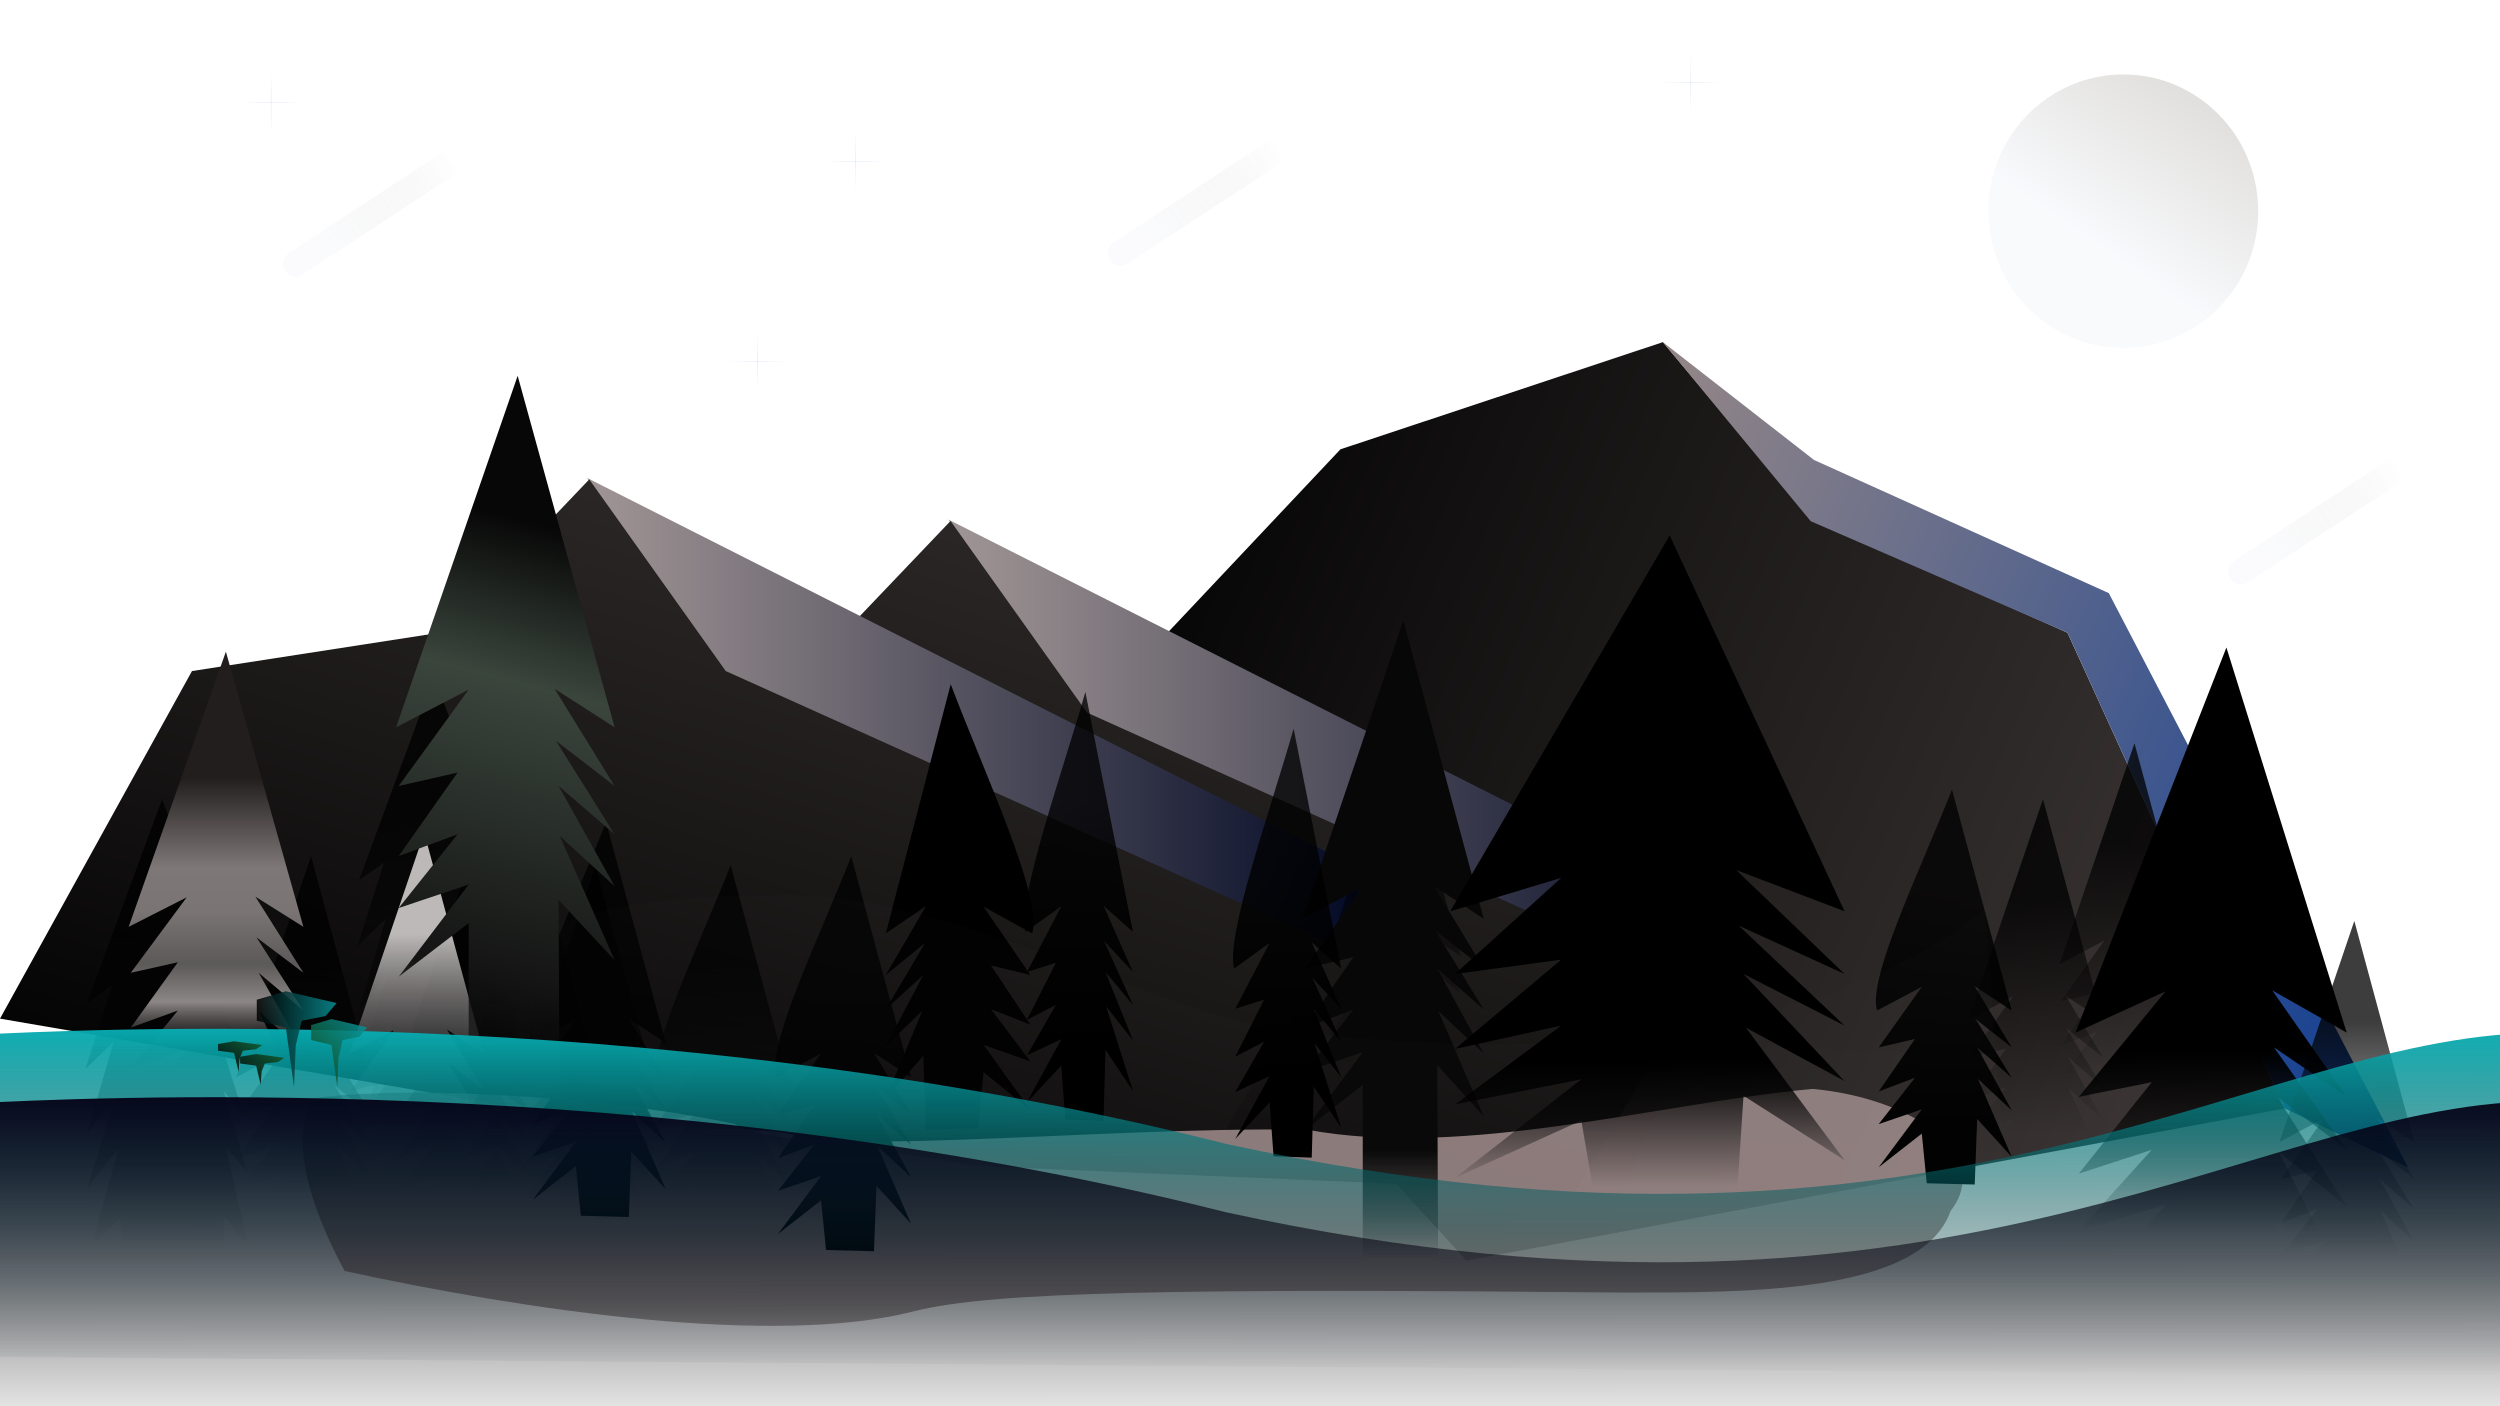 <svg id="eHJpxN4v8Z11" xmlns="http://www.w3.org/2000/svg" xmlns:xlink="http://www.w3.org/1999/xlink" viewBox="0 0 1920 1080" shape-rendering="geometricPrecision" text-rendering="geometricPrecision"><defs><linearGradient id="eHJpxN4v8Z13-fill" x1="0" y1="0.5" x2="1" y2="0.5" spreadMethod="pad" gradientUnits="objectBoundingBox" gradientTransform="translate(0 0)"><stop id="eHJpxN4v8Z13-fill-0" offset="0%" stop-color="#000"/><stop id="eHJpxN4v8Z13-fill-1" offset="100%" stop-color="#403939"/></linearGradient><linearGradient id="eHJpxN4v8Z14-fill" x1="0" y1="0.5" x2="1" y2="0.5" spreadMethod="pad" gradientUnits="objectBoundingBox" gradientTransform="translate(0 0)"><stop id="eHJpxN4v8Z14-fill-0" offset="0%" stop-color="#958787"/><stop id="eHJpxN4v8Z14-fill-1" offset="100%" stop-color="#0a3a93"/></linearGradient><linearGradient id="eHJpxN4v8Z16-fill" x1="0" y1="0.5" x2="1" y2="0.5" spreadMethod="pad" gradientUnits="objectBoundingBox" gradientTransform="translate(0 0)"><stop id="eHJpxN4v8Z16-fill-0" offset="0%" stop-color="#a19696"/><stop id="eHJpxN4v8Z16-fill-1" offset="100%" stop-color="#020925"/></linearGradient><linearGradient id="eHJpxN4v8Z17-fill" x1="0.362" y1="1.187" x2="0.962" y2="0.25" spreadMethod="pad" gradientUnits="objectBoundingBox" gradientTransform="translate(0 0)"><stop id="eHJpxN4v8Z17-fill-0" offset="0%" stop-color="#000"/><stop id="eHJpxN4v8Z17-fill-1" offset="100%" stop-color="#2e2929"/></linearGradient><linearGradient id="eHJpxN4v8Z19-fill" x1="0" y1="0.5" x2="1" y2="0.5" spreadMethod="pad" gradientUnits="objectBoundingBox" gradientTransform="translate(0 0)"><stop id="eHJpxN4v8Z19-fill-0" offset="0%" stop-color="#a19696"/><stop id="eHJpxN4v8Z19-fill-1" offset="100%" stop-color="#020925"/></linearGradient><linearGradient id="eHJpxN4v8Z110-fill" x1="0.362" y1="1.187" x2="0.962" y2="0.25" spreadMethod="pad" gradientUnits="objectBoundingBox" gradientTransform="translate(0 0)"><stop id="eHJpxN4v8Z110-fill-0" offset="0%" stop-color="#000"/><stop id="eHJpxN4v8Z110-fill-1" offset="100%" stop-color="#2e2929"/></linearGradient><linearGradient id="eHJpxN4v8Z111-fill" x1="0.5" y1="0.68" x2="0.851" y2="0.16" spreadMethod="pad" gradientUnits="objectBoundingBox" gradientTransform="translate(0 0)"><stop id="eHJpxN4v8Z111-fill-0" offset="0%" stop-color="#d2dbed"/><stop id="eHJpxN4v8Z111-fill-1" offset="100%" stop-color="#2d2412"/></linearGradient><filter id="eHJpxN4v8Z112-filter" x="-150%" width="400%" y="-150%" height="400%"><feGaussianBlur id="eHJpxN4v8Z112-filter-blur-0" stdDeviation="90,90" result="result"/><feComponentTransfer id="eHJpxN4v8Z112-filter-invert-0" result="result"><feFuncR id="eHJpxN4v8Z112-filter-invert-0-R" type="table" tableValues="1 0"/><feFuncG id="eHJpxN4v8Z112-filter-invert-0-G" type="table" tableValues="1 0"/><feFuncB id="eHJpxN4v8Z112-filter-invert-0-B" type="table" tableValues="1 0"/></feComponentTransfer><feComponentTransfer id="eHJpxN4v8Z112-filter-brightness-0" result="result"><feFuncR id="eHJpxN4v8Z112-filter-brightness-0-R" type="linear" slope="0"/><feFuncG id="eHJpxN4v8Z112-filter-brightness-0-G" type="linear" slope="0"/><feFuncB id="eHJpxN4v8Z112-filter-brightness-0-B" type="linear" slope="0"/></feComponentTransfer></filter><linearGradient id="eHJpxN4v8Z112-fill" x1="0.434" y1="1.511" x2="0.435" y2="0.78" spreadMethod="pad" gradientUnits="objectBoundingBox" gradientTransform="translate(0 0)"><stop id="eHJpxN4v8Z112-fill-0" offset="58.827%" stop-color="rgba(0,0,0,0)"/><stop id="eHJpxN4v8Z112-fill-1" offset="100%" stop-color="rgba(158,138,138,0.94)"/></linearGradient><linearGradient id="eHJpxN4v8Z113-fill" x1="0.5" y1="0.848" x2="0.5" y2="0.256" spreadMethod="pad" gradientUnits="objectBoundingBox" gradientTransform="translate(0 0)"><stop id="eHJpxN4v8Z113-fill-0" offset="0%" stop-color="#000"/><stop id="eHJpxN4v8Z113-fill-1" offset="28%" stop-color="#000"/><stop id="eHJpxN4v8Z113-fill-2" offset="69%" stop-color="#000"/><stop id="eHJpxN4v8Z113-fill-3" offset="100%" stop-color="#000"/></linearGradient><linearGradient id="eHJpxN4v8Z115-fill" x1="0.5" y1="0.848" x2="0.5" y2="0.256" spreadMethod="pad" gradientUnits="objectBoundingBox" gradientTransform="translate(0 0)"><stop id="eHJpxN4v8Z115-fill-0" offset="0%" stop-color="rgba(0,0,0,0)"/><stop id="eHJpxN4v8Z115-fill-1" offset="100%" stop-color="rgba(0,0,0,0.76)"/></linearGradient><linearGradient id="eHJpxN4v8Z116-fill" x1="0.5" y1="0.848" x2="0.5" y2="0.256" spreadMethod="pad" gradientUnits="objectBoundingBox" gradientTransform="translate(0 0)"><stop id="eHJpxN4v8Z116-fill-0" offset="0%" stop-color="rgba(0,0,0,0)"/><stop id="eHJpxN4v8Z116-fill-1" offset="100%" stop-color="rgba(0,0,0,0.76)"/></linearGradient><linearGradient id="eHJpxN4v8Z117-fill" x1="0.5" y1="0.848" x2="0.5" y2="0.256" spreadMethod="pad" gradientUnits="objectBoundingBox" gradientTransform="translate(0 0)"><stop id="eHJpxN4v8Z117-fill-0" offset="0%" stop-color="rgba(0,0,0,0)"/><stop id="eHJpxN4v8Z117-fill-1" offset="100%" stop-color="rgba(0,0,0,0.76)"/></linearGradient><linearGradient id="eHJpxN4v8Z118-fill" x1="0.5" y1="0.848" x2="0.5" y2="0.256" spreadMethod="pad" gradientUnits="objectBoundingBox" gradientTransform="translate(0 0)"><stop id="eHJpxN4v8Z118-fill-0" offset="0%" stop-color="rgba(0,0,0,0)"/><stop id="eHJpxN4v8Z118-fill-1" offset="100%" stop-color="rgba(0,0,0,0.76)"/></linearGradient><linearGradient id="eHJpxN4v8Z119-fill" x1="0.5" y1="0.848" x2="0.5" y2="0.256" spreadMethod="pad" gradientUnits="objectBoundingBox" gradientTransform="translate(0 0)"><stop id="eHJpxN4v8Z119-fill-0" offset="0%" stop-color="rgba(0,0,0,0)"/><stop id="eHJpxN4v8Z119-fill-1" offset="100%" stop-color="rgba(0,0,0,0.76)"/></linearGradient><linearGradient id="eHJpxN4v8Z120-fill" x1="0.5" y1="0.848" x2="0.5" y2="0.256" spreadMethod="pad" gradientUnits="objectBoundingBox" gradientTransform="translate(0 0)"><stop id="eHJpxN4v8Z120-fill-0" offset="0%" stop-color="rgba(0,0,0,0)"/><stop id="eHJpxN4v8Z120-fill-1" offset="100%" stop-color="rgba(0,0,0,0.76)"/></linearGradient><linearGradient id="eHJpxN4v8Z121-fill" x1="0.5" y1="0.848" x2="0.5" y2="0.256" spreadMethod="pad" gradientUnits="objectBoundingBox" gradientTransform="translate(0 0)"><stop id="eHJpxN4v8Z121-fill-0" offset="0%" stop-color="rgba(0,0,0,0)"/><stop id="eHJpxN4v8Z121-fill-1" offset="100%" stop-color="rgba(0,0,0,0.76)"/></linearGradient><linearGradient id="eHJpxN4v8Z122-fill" x1="0.5" y1="0.848" x2="0.5" y2="0.256" spreadMethod="pad" gradientUnits="objectBoundingBox" gradientTransform="translate(0 0)"><stop id="eHJpxN4v8Z122-fill-0" offset="0%" stop-color="#000"/><stop id="eHJpxN4v8Z122-fill-1" offset="100%" stop-color="rgba(0,0,0,0.76)"/></linearGradient><linearGradient id="eHJpxN4v8Z123-fill" x1="0.5" y1="0.848" x2="0.5" y2="0.256" spreadMethod="pad" gradientUnits="objectBoundingBox" gradientTransform="translate(0 0)"><stop id="eHJpxN4v8Z123-fill-0" offset="0%" stop-color="#000"/><stop id="eHJpxN4v8Z123-fill-1" offset="100%" stop-color="rgba(0,0,0,0.76)"/></linearGradient><linearGradient id="eHJpxN4v8Z124-fill" x1="0.5" y1="0.848" x2="0.5" y2="0.256" spreadMethod="pad" gradientUnits="objectBoundingBox" gradientTransform="translate(0 0)"><stop id="eHJpxN4v8Z124-fill-0" offset="0%" stop-color="#000"/><stop id="eHJpxN4v8Z124-fill-1" offset="100%" stop-color="rgba(0,0,0,0.76)"/></linearGradient><linearGradient id="eHJpxN4v8Z125-fill" x1="0.5" y1="0.848" x2="0.5" y2="0.256" spreadMethod="pad" gradientUnits="objectBoundingBox" gradientTransform="translate(0 0)"><stop id="eHJpxN4v8Z125-fill-0" offset="0%" stop-color="rgba(0,0,0,0)"/><stop id="eHJpxN4v8Z125-fill-1" offset="100%" stop-color="rgba(246,241,241,0.76)"/></linearGradient><linearGradient id="eHJpxN4v8Z126-fill" x1="0.5" y1="0.848" x2="0.5" y2="0.256" spreadMethod="pad" gradientUnits="objectBoundingBox" gradientTransform="translate(0 0)"><stop id="eHJpxN4v8Z126-fill-0" offset="0%" stop-color="rgba(0,0,0,0)"/><stop id="eHJpxN4v8Z126-fill-1" offset="100%" stop-color="rgba(0,0,0,0.76)"/></linearGradient><linearGradient id="eHJpxN4v8Z127-fill" x1="0.5" y1="0.848" x2="0.5" y2="0.256" spreadMethod="pad" gradientUnits="objectBoundingBox" gradientTransform="translate(0 0)"><stop id="eHJpxN4v8Z127-fill-0" offset="0%" stop-color="rgba(0,0,0,0)"/><stop id="eHJpxN4v8Z127-fill-1" offset="100%" stop-color="rgba(0,0,0,0.76)"/></linearGradient><linearGradient id="eHJpxN4v8Z128-fill" x1="0.5" y1="0.848" x2="0.5" y2="0.256" spreadMethod="pad" gradientUnits="objectBoundingBox" gradientTransform="translate(0 0)"><stop id="eHJpxN4v8Z128-fill-0" offset="0%" stop-color="rgba(0,0,0,0)"/><stop id="eHJpxN4v8Z128-fill-1" offset="100%" stop-color="rgba(0,0,0,0.76)"/></linearGradient><linearGradient id="eHJpxN4v8Z129-fill" x1="0.5" y1="0.909" x2="0.5" y2="0.554" spreadMethod="pad" gradientUnits="objectBoundingBox" gradientTransform="translate(0 0)"><stop id="eHJpxN4v8Z129-fill-0" offset="0%" stop-color="rgba(0,0,0,0)"/><stop id="eHJpxN4v8Z129-fill-1" offset="44%" stop-color="#070707"/></linearGradient><linearGradient id="eHJpxN4v8Z130-fill" x1="0.5" y1="0.848" x2="0.5" y2="0.256" spreadMethod="pad" gradientUnits="objectBoundingBox" gradientTransform="translate(0 0)"><stop id="eHJpxN4v8Z130-fill-0" offset="0%" stop-color="rgba(0,0,0,0)"/><stop id="eHJpxN4v8Z130-fill-1" offset="23%" stop-color="#8c8686"/><stop id="eHJpxN4v8Z130-fill-2" offset="36%" stop-color="#5c5959"/><stop id="eHJpxN4v8Z130-fill-3" offset="54%" stop-color="#7a7474"/><stop id="eHJpxN4v8Z130-fill-4" offset="69%" stop-color="#7e7777"/><stop id="eHJpxN4v8Z130-fill-5" offset="100%" stop-color="#231e1e"/></linearGradient><linearGradient id="eHJpxN4v8Z131-fill" x1="0.5" y1="0.848" x2="0.5" y2="0.256" spreadMethod="pad" gradientUnits="objectBoundingBox" gradientTransform="translate(0 0)"><stop id="eHJpxN4v8Z131-fill-0" offset="0%" stop-color="rgba(0,0,0,0)"/><stop id="eHJpxN4v8Z131-fill-1" offset="100%" stop-color="rgba(0,0,0,0.76)"/></linearGradient><filter id="eHJpxN4v8Z132-filter" x="-150%" width="400%" y="-150%" height="400%"><feGaussianBlur id="eHJpxN4v8Z132-filter-blur-0" stdDeviation="60,60" result="result"/></filter><linearGradient id="eHJpxN4v8Z132-fill" x1="0.632" y1="-0.348" x2="0.395" y2="0.753" spreadMethod="pad" gradientUnits="objectBoundingBox" gradientTransform="translate(0 0)"><stop id="eHJpxN4v8Z132-fill-0" offset="0%" stop-color="#090808"/><stop id="eHJpxN4v8Z132-fill-1" offset="100%" stop-color="rgba(255,255,255,0.33)"/></linearGradient><linearGradient id="eHJpxN4v8Z133-fill" x1="0.5" y1="0.848" x2="0.5" y2="0.256" spreadMethod="pad" gradientUnits="objectBoundingBox" gradientTransform="translate(0 0)"><stop id="eHJpxN4v8Z133-fill-0" offset="0%" stop-color="rgba(0,0,0,0)"/><stop id="eHJpxN4v8Z133-fill-1" offset="44%" stop-color="#000"/><stop id="eHJpxN4v8Z133-fill-2" offset="100%" stop-color="#000"/></linearGradient><linearGradient id="eHJpxN4v8Z134-fill" x1="0.5" y1="0.972" x2="0.5" y2="0.783" spreadMethod="pad" gradientUnits="objectBoundingBox" gradientTransform="translate(0 0)"><stop id="eHJpxN4v8Z134-fill-0" offset="0%" stop-color="rgba(0,0,0,0)"/><stop id="eHJpxN4v8Z134-fill-1" offset="0%" stop-color="rgba(0,0,0,0)"/><stop id="eHJpxN4v8Z134-fill-2" offset="100%" stop-color="#000"/></linearGradient><linearGradient id="eHJpxN4v8Z135-fill" x1="0.5" y1="0.909" x2="0.563" y2="0" spreadMethod="pad" gradientUnits="objectBoundingBox" gradientTransform="translate(0 0)"><stop id="eHJpxN4v8Z135-fill-0" offset="0%" stop-color="rgba(0,0,0,0)"/><stop id="eHJpxN4v8Z135-fill-1" offset="19.358%" stop-color="#131313"/><stop id="eHJpxN4v8Z135-fill-2" offset="59.364%" stop-color="#3a453c"/><stop id="eHJpxN4v8Z135-fill-3" offset="81%" stop-color="#070707"/></linearGradient><linearGradient id="eHJpxN4v8Z136-fill" x1="0.5" y1="0.848" x2="0.5" y2="0.256" spreadMethod="pad" gradientUnits="objectBoundingBox" gradientTransform="translate(0 0)"><stop id="eHJpxN4v8Z136-fill-0" offset="0%" stop-color="#000"/><stop id="eHJpxN4v8Z136-fill-1" offset="100%" stop-color="rgba(0,0,0,0.76)"/></linearGradient><linearGradient id="eHJpxN4v8Z137-fill" x1="0.5" y1="0.848" x2="0.5" y2="0.256" spreadMethod="pad" gradientUnits="objectBoundingBox" gradientTransform="translate(0 0)"><stop id="eHJpxN4v8Z137-fill-0" offset="0%" stop-color="#000"/><stop id="eHJpxN4v8Z137-fill-1" offset="100%" stop-color="rgba(0,0,0,0.76)"/></linearGradient><linearGradient id="eHJpxN4v8Z138-fill" x1="0.554" y1="1" x2="0.541" y2="-4.553" spreadMethod="pad" gradientUnits="objectBoundingBox" gradientTransform="translate(0 0)"><stop id="eHJpxN4v8Z138-fill-0" offset="0%" stop-color="rgba(0,0,0,0)"/><stop id="eHJpxN4v8Z138-fill-1" offset="17%" stop-color="#07b1b6"/><stop id="eHJpxN4v8Z138-fill-2" offset="66%" stop-color="#1c1e2b"/><stop id="eHJpxN4v8Z138-fill-3" offset="82.834%" stop-color="#416e8c"/><stop id="eHJpxN4v8Z138-fill-4" offset="100%" stop-color="#fff"/></linearGradient><filter id="eHJpxN4v8Z139-filter" x="-150%" width="400%" y="-150%" height="400%"><feColorMatrix id="eHJpxN4v8Z139-filter-hue-rotate-0" type="hueRotate" values="360" result="result"/><feComponentTransfer id="eHJpxN4v8Z139-filter-invert-0" result="result"><feFuncR id="eHJpxN4v8Z139-filter-invert-0-R" type="table" tableValues="0 1"/><feFuncG id="eHJpxN4v8Z139-filter-invert-0-G" type="table" tableValues="0 1"/><feFuncB id="eHJpxN4v8Z139-filter-invert-0-B" type="table" tableValues="0 1"/></feComponentTransfer></filter><linearGradient id="eHJpxN4v8Z140-fill" x1="0" y1="0.5" x2="1" y2="0.5" spreadMethod="pad" gradientUnits="objectBoundingBox" gradientTransform="translate(0 0)"><stop id="eHJpxN4v8Z140-fill-0" offset="0%" stop-color="#000"/><stop id="eHJpxN4v8Z140-fill-1" offset="100%" stop-color="#089094"/></linearGradient><linearGradient id="eHJpxN4v8Z141-fill" x1="0.274" y1="0.911" x2="1" y2="0.155" spreadMethod="pad" gradientUnits="objectBoundingBox" gradientTransform="translate(0 0)"><stop id="eHJpxN4v8Z141-fill-0" offset="0%" stop-color="#020202"/><stop id="eHJpxN4v8Z141-fill-1" offset="100%" stop-color="#114e22"/></linearGradient><linearGradient id="eHJpxN4v8Z142-fill" x1="0.274" y1="0.911" x2="1" y2="0.155" spreadMethod="pad" gradientUnits="objectBoundingBox" gradientTransform="translate(0 0)"><stop id="eHJpxN4v8Z142-fill-0" offset="0%" stop-color="#114e22"/><stop id="eHJpxN4v8Z142-fill-1" offset="100%" stop-color="#079094"/></linearGradient><linearGradient id="eHJpxN4v8Z143-fill" x1="0.274" y1="0.911" x2="1" y2="0.155" spreadMethod="pad" gradientUnits="objectBoundingBox" gradientTransform="translate(0 0)"><stop id="eHJpxN4v8Z143-fill-0" offset="0%" stop-color="#020202"/><stop id="eHJpxN4v8Z143-fill-1" offset="100%" stop-color="#114e22"/></linearGradient><linearGradient id="eHJpxN4v8Z145-fill" x1="0.554" y1="1" x2="0.541" y2="-4.553" spreadMethod="pad" gradientUnits="objectBoundingBox" gradientTransform="translate(0 0)"><stop id="eHJpxN4v8Z145-fill-0" offset="0%" stop-color="rgba(0,0,0,0)"/><stop id="eHJpxN4v8Z145-fill-1" offset="17%" stop-color="#06041a"/><stop id="eHJpxN4v8Z145-fill-2" offset="66%" stop-color="#fff"/><stop id="eHJpxN4v8Z145-fill-3" offset="82.834%" stop-color="#2e709c"/><stop id="eHJpxN4v8Z145-fill-4" offset="100%" stop-color="#fff"/></linearGradient><linearGradient id="eHJpxN4v8Z151-fill" x1="0" y1="0.5" x2="1" y2="0.5" spreadMethod="pad" gradientUnits="objectBoundingBox" gradientTransform="translate(0 0)"><stop id="eHJpxN4v8Z151-fill-0" offset="16%" stop-color="#d2dbed"/><stop id="eHJpxN4v8Z151-fill-1" offset="59%" stop-color="rgba(146,148,152,0.61)"/><stop id="eHJpxN4v8Z151-fill-2" offset="100%" stop-color="rgba(45,36,18,0)"/></linearGradient><linearGradient id="eHJpxN4v8Z154-fill" x1="0" y1="0.5" x2="1" y2="0.5" spreadMethod="pad" gradientUnits="objectBoundingBox" gradientTransform="translate(0 0)"><stop id="eHJpxN4v8Z154-fill-0" offset="16%" stop-color="#d2dbed"/><stop id="eHJpxN4v8Z154-fill-1" offset="59%" stop-color="rgba(146,148,152,0.61)"/><stop id="eHJpxN4v8Z154-fill-2" offset="100%" stop-color="rgba(45,36,18,0)"/></linearGradient><linearGradient id="eHJpxN4v8Z157-fill" x1="0" y1="0.5" x2="1" y2="0.5" spreadMethod="pad" gradientUnits="objectBoundingBox" gradientTransform="translate(0 0)"><stop id="eHJpxN4v8Z157-fill-0" offset="16%" stop-color="#d2dbed"/><stop id="eHJpxN4v8Z157-fill-1" offset="59%" stop-color="rgba(146,148,152,0.61)"/><stop id="eHJpxN4v8Z157-fill-2" offset="100%" stop-color="rgba(45,36,18,0)"/></linearGradient></defs><g transform="matrix(.917 0.398-.398 0.917 881.624-139.392)"><path d="M1195.809,561.313L897.048,292.523l-214.972-1.841-159.01-79.159L328.616,385.681L252.834,595.734L128.229,678.639l537.367,240.266l530.213-357.591Z" transform="translate(0 0)" fill="url(#eHJpxN4v8Z13-fill)" stroke="rgba(63,87,135,0)" stroke-width="3.84"/><path d="M523.067,211.523L665.597,248.341l248.522,3.682l386.59,313.191-104.899-3.901-298.761-268.79h-214.972L523.067,211.523Z" transform="translate(0 0)" fill="url(#eHJpxN4v8Z14-fill)" stroke-width="3.84"/></g><g transform="translate(68.001-78.357)"><path d="M661.422,470.197L766.448,625.577L1235.321,834.816l26.511-60.064-600.409-304.555Z" transform="matrix(.998 0 0 0.995 0.19 9.468)" fill="url(#eHJpxN4v8Z16-fill)" stroke-width="3.84"/><path d="M662.019,478.454L550.182,595.734L356.922,625.649L209.48,892.601l472.597,81.307l459.735,19.412l93.022-156.862L766.846,625.649L662.019,478.454Z" transform="translate(0 0)" fill="url(#eHJpxN4v8Z17-fill)" stroke-width="3.84"/></g><g transform="translate(-209.48-110.285)"><path d="M661.422,470.197L766.448,625.577L1235.321,834.816l26.511-60.064-600.409-304.555Z" transform="matrix(.998 0 0 0.995 0.19 9.468)" fill="url(#eHJpxN4v8Z19-fill)" stroke-width="3.84"/><path d="M662.019,478.454L550.182,595.734L356.922,625.649L209.48,892.601l472.597,81.307l459.735,19.412l93.022-156.862L766.846,625.649L662.019,478.454Z" transform="translate(0 0)" fill="url(#eHJpxN4v8Z110-fill)" stroke-width="3.84"/></g><ellipse rx="103.609" ry="105.009" transform="translate(1630.684 162.179)" opacity="0.14" fill="url(#eHJpxN4v8Z111-fill)" stroke-width="0"/><path d="M54.417,610.935c125.444-27.564,354.949,5.268,468.65,47.591c72.19,68.901,389.079,3.956,636.009,10.279c175.123,53.792,392.585-49.252,561.886-74.934c109.623,16.7,202.455,118.58,153.065,224.854-32.909,153.29-231.13,149.152-364.123,149.281-491.645-7.75-701.456-2.157-787.747,34.426-155.153,65.776-429.538-1.21-632.934-74.004C51.485,811.861,27.152,688.206,54.417,610.935Z" transform="matrix(.691 0 0 0.418 202.984 588.044)" opacity="0.96" filter="url(#eHJpxN4v8Z112-filter)" fill="url(#eHJpxN4v8Z112-fill)" stroke-width="3.84"/><path d="M519.796,886.608l-5.506-50.028-47.844,33.94l47.844-58.335-47.844,14.849l40.243-46.668-40.243,13.788l40.243-52.861-40.243,8.492l47.844-61.017-49.671,23.888c-10.751-32.607,46.934-139.019,83.171-222.562L614.082,712.656l-41.057-24.415l41.057,61.544-40.139-28.637l40.139,59.218-38.304-30.581l38.304,63.461-37.386-31.641l37.386,78.468-38.304-38.164-2.753,65.965-53.229-1.266Z" transform="matrix(-.752 0 0 0.86 1142.092 103.963)" fill="url(#eHJpxN4v8Z113-fill)" stroke="rgba(0,0,0,0)" stroke-width="3.84"/><g transform="matrix(1.256 0 0 0.921-95.693-28.771)"><path d="M519.796,886.608l-5.506-50.028-47.844,33.94l47.844-58.335-47.844,14.849l40.243-46.668-40.243,13.788l40.243-52.861-40.243,8.492l47.844-61.017-49.671,23.888l83.171-222.562L614.082,712.656l-41.057-24.415l41.057,61.544-40.139-28.637l40.139,59.218-38.304-30.581l38.304,63.461-37.386-31.641l37.386,78.468-38.304-38.164-2.753,65.965-53.229-1.266Z" transform="matrix(.551 0 0 0.828 138.507 347.545)" fill="url(#eHJpxN4v8Z115-fill)" stroke="rgba(0,0,0,0)" stroke-width="3.84"/><path d="M575.741,885.668l-1.848-110.894-33.268,31.42l31.42-101.653-35.116,40.661l31.42-92.412-31.42,36.965l29.572-92.412-31.42,27.724l29.572-84.148-27.724,17.612l83.171-205.154L701.421,549.289l-18.482-9.289l20.331,68.432-18.482-11.089l25.875,73.929-22.179-24.027l25.875,81.322-24.027-25.875l25.875,101.653-27.724-31.42-0,105.349-112.742,7.393Z" transform="matrix(.551 0 0 0.828-.124 302.759)" fill="url(#eHJpxN4v8Z116-fill)" stroke="rgba(0,0,0,0)" stroke-width="3.84"/><path d="M575.741,885.668l-1.848-110.894-33.268,31.42l31.42-101.653-35.116,40.661l31.42-92.412-31.42,36.965l29.572-92.412-31.42,27.724l29.572-84.148-27.724,17.612l83.171-205.154L701.421,549.289l-18.482-9.289l20.331,68.432-18.482-11.089l25.875,73.929-22.179-24.027l25.875,81.322-24.027-25.875l25.875,101.653-27.724-31.42-0,105.349-112.742,7.393Z" transform="matrix(.551 0 0 0.828-166.38 405.078)" fill="url(#eHJpxN4v8Z117-fill)" stroke="rgba(0,0,0,0)" stroke-width="3.84"/><path d="M519.796,886.608l-5.506-50.028-47.844,33.94l47.844-58.335-47.844,14.849l40.243-46.668-40.243,13.788l40.243-52.861-40.243,8.492l47.844-61.017-49.671,23.888l83.171-222.562L614.082,712.656l-41.057-24.415l41.057,61.544-40.139-28.637l40.139,59.218-38.304-30.581l38.304,63.461-37.386-31.641l37.386,78.468-38.304-38.164-2.753,65.965-53.229-1.266Z" transform="matrix(.551 0 0 0.828-35.435 339.459)" fill="url(#eHJpxN4v8Z118-fill)" stroke="rgba(0,0,0,0)" stroke-width="3.84"/><path d="M519.796,886.608l-5.506-50.028-47.844,33.94l47.844-58.335-47.844,14.849l40.243-46.668-40.243,13.788l40.243-52.861-40.243,8.492l47.844-61.017-49.671,23.888l83.171-222.562L614.082,712.656l-41.057-24.415l41.057,61.544-40.139-28.637l40.139,59.218-38.304-30.581l38.304,63.461-37.386-31.641l37.386,78.468-38.304-38.164-2.753,65.965-53.229-1.266Z" transform="matrix(.551 0 0 0.828 62.328 339.459)" fill="url(#eHJpxN4v8Z119-fill)" stroke="rgba(0,0,0,0)" stroke-width="3.84"/><path d="M519.796,886.608l-5.506-50.028-47.844,33.94l47.844-58.335-47.844,14.849l40.243-46.668-40.243,13.788l40.243-52.861-40.243,8.492l47.844-61.017-49.671,23.888l83.171-222.562L614.082,712.656l-41.057-24.415l41.057,61.544-40.139-28.637l40.139,59.218-38.304-30.581l38.304,63.461-37.386-31.641l37.386,78.468-38.304-38.164-2.753,65.965-53.229-1.266Z" transform="matrix(.551 0 0 0.828 103.507 339.459)" fill="url(#eHJpxN4v8Z120-fill)" stroke="rgba(0,0,0,0)" stroke-width="3.84"/><path d="M519.796,886.608l-5.506-50.028-47.844,33.94l47.844-58.335-47.844,14.849l40.243-46.668-40.243,13.788l40.243-52.861-40.243,8.492l47.844-61.017-49.671,23.888c-10.751-32.607,46.934-139.019,83.171-222.562L614.082,712.656l-41.057-24.415l41.057,61.544-40.139-28.637l40.139,59.218-38.304-30.581l38.304,63.461-37.386-31.641l37.386,78.468-38.304-38.164-2.753,65.965-53.229-1.266Z" transform="matrix(.551 0 0 0.828 221.117 346.795)" fill="url(#eHJpxN4v8Z121-fill)" stroke="rgba(0,0,0,0)" stroke-width="3.84"/><path d="M519.796,886.608l-5.506-50.028-47.844,33.94l47.844-58.335-47.844,14.849l40.243-46.668-40.243,13.788l40.243-52.861-40.243,8.492l47.844-61.017-49.671,23.888c-10.751-32.607,46.934-139.019,83.171-222.562L614.082,712.656l-41.057-24.415l41.057,61.544-40.139-28.637l40.139,59.218-38.304-30.581l38.304,63.461-37.386-31.641l37.386,78.468-38.304-38.164-2.753,65.965-53.229-1.266Z" transform="matrix(.551 0 0 0.828 294.863 339.459)" fill="url(#eHJpxN4v8Z122-fill)" stroke="rgba(0,0,0,0)" stroke-width="3.84"/><path d="M519.796,886.608l-5.506-50.028-47.844,33.94l47.844-58.335-47.844,14.849l40.243-46.668-40.243,13.788l40.243-52.861-40.243,8.492l47.844-61.017-49.671,23.888c-10.751-32.607,46.934-139.019,83.171-222.562L614.082,712.656l-41.057-24.415l41.057,61.544-40.139-28.637l40.139,59.218-38.304-30.581l38.304,63.461-37.386-31.641l37.386,78.468-38.304-38.164-2.753,65.965-53.229-1.266Z" transform="matrix(.551 0 0 0.828 144.939 310.891)" fill="url(#eHJpxN4v8Z123-fill)" stroke="rgba(0,0,0,0)" stroke-width="3.84"/><path d="M519.796,886.608l-5.506-50.028-47.844,33.94l47.844-58.335-47.844,14.849l40.243-46.668-40.243,13.788l40.243-52.861-40.243,8.492l47.844-61.017-49.671,23.888c-10.751-32.607,46.934-139.019,83.171-222.562L614.082,712.656l-41.057-24.415l41.057,61.544-40.139-28.637l40.139,59.218-38.304-30.581l38.304,63.461-37.386-31.641l37.386,78.468-38.304-38.164-2.753,65.965-53.229-1.266Z" transform="matrix(.551 0 0 0.828 967.922 283.821)" fill="url(#eHJpxN4v8Z124-fill)" stroke="rgba(0,0,0,0)" stroke-width="3.84"/><path d="M519.796,886.608l-5.506-50.028-47.844,33.94l47.844-58.335-47.844,14.849l40.243-46.668-40.243,13.788l40.243-52.861-40.243,8.492l47.844-61.017-49.671,23.888l83.171-222.562L614.082,712.656l-41.057-24.415l41.057,61.544-40.139-28.637l40.139,59.218-38.304-30.581l38.304,63.461-37.386-31.641l37.386,78.468-38.304-38.164-2.753,65.965-53.229-1.266Z" transform="matrix(.551 0 0 0.828 33.751 319.846)" fill="url(#eHJpxN4v8Z125-fill)" stroke="rgba(0,0,0,0)" stroke-width="3.84"/><path d="M519.796,886.608l-5.506-50.028-47.844,33.94l47.844-58.335-47.844,14.849l40.243-46.668-40.243,13.788l40.243-52.861-40.243,8.492l47.844-61.017-49.671,23.888l83.171-222.562L614.082,712.656l-41.057-24.415l41.057,61.544-40.139-28.637l40.139,59.218-38.304-30.581l38.304,63.461-37.386-31.641l37.386,78.468-38.304-38.164-2.753,65.965-53.229-1.266Z" transform="matrix(.551 0 0 0.828 631.061 238.518)" fill="url(#eHJpxN4v8Z126-fill)" stroke="rgba(0,0,0,0)" stroke-width="3.84"/><path d="M519.796,886.608l-5.506-50.028-47.844,33.94l47.844-58.335-47.844,14.849l40.243-46.668-40.243,13.788l40.243-52.861-40.243,8.492l47.844-61.017-49.671,23.888l83.171-222.562L614.082,712.656l-41.057-24.415l41.057,61.544-40.139-28.637l40.139,59.218-38.304-30.581l38.304,63.461-37.386-31.641l37.386,78.468-38.304-38.164-2.753,65.965-53.229-1.266Z" transform="matrix(.551 0 0 0.828 1023.558 291.839)" fill="url(#eHJpxN4v8Z127-fill)" stroke="rgba(0,0,0,0)" stroke-width="3.84"/><path d="M519.796,886.608l-5.506-50.028-47.844,33.94l47.844-58.335-47.844,14.849l40.243-46.668-40.243,13.788l40.243-52.861-40.243,8.492l47.844-61.017-49.671,23.888l83.171-222.562L614.082,712.656l-41.057-24.415l41.057,61.544-40.139-28.637l40.139,59.218-38.304-30.581l38.304,63.461-37.386-31.641l37.386,78.468-38.304-38.164-2.753,65.965-53.229-1.266Z" transform="matrix(.551 0 0 0.828 1079.518 245.226)" fill="url(#eHJpxN4v8Z128-fill)" stroke="rgba(0,0,0,0)" stroke-width="3.84"/><path d="M564.651,1174.637l0-403.246-96.353,77.076L564.651,715.993l-96.353,33.721l81.045-105.979-81.045,31.312l81.045-120.043-81.045,19.284l96.353-138.565-100.032,54.248L632.117,-15.448l133.506,505.419-82.685-55.445l82.685,139.762-80.837-65.033l80.837,134.479-77.14-69.446l77.14,144.113-75.292-71.855l75.292,178.194-77.14-86.667l1.848,436.563h-125.68Z" transform="matrix(.368 0 0 0.492 701.67 556.301)" paint-order="markers fill stroke" fill="url(#eHJpxN4v8Z129-fill)" stroke="rgba(0,0,0,0)" stroke-width="3.84"/><path d="M575.741,884.999L564.651,771.391l-96.353,77.076L564.651,715.993l-96.353,33.721l81.045-105.979-81.045,31.312l81.045-120.043-81.045,19.284l96.353-138.565-100.032,54.248L632.117,-15.448l133.506,505.419-82.685-55.445l82.685,139.762-80.837-65.033l80.837,134.479-77.14-69.446l77.14,144.113-75.292-71.855l75.292,178.194-77.14-86.667-5.545,149.8-107.198-2.874Z" transform="matrix(.355 0 0 0.454-10.088 581.669)" fill="url(#eHJpxN4v8Z130-fill)" stroke="rgba(0,0,0,0)" stroke-width="3.84"/><path d="M519.796,886.608l-5.506-50.028-47.844,33.94l47.844-58.335-47.844,14.849l40.243-46.668-40.243,13.788l40.243-52.861-40.243,8.492l47.844-61.017-49.671,23.888l83.171-222.562L614.082,712.656l-41.057-24.415l41.057,61.544-40.139-28.637l40.139,59.218-38.304-30.581l38.304,63.461-37.386-31.641l37.386,78.468-38.304-38.164-2.753,65.965-53.229-1.266Z" transform="matrix(.551 0 0 0.828 1213.943 393.371)" fill="url(#eHJpxN4v8Z131-fill)" stroke="rgba(0,0,0,0)" stroke-width="3.84"/><path d="M-9.257,914.532C114.146,799.817,274.431,791.322,413.578,791.322c212.818,0,474.857,172.258,621.651,201.617c112.009,22.402,637.418,104.745,943.678-179.215l30.129,476.191L-9.257,1247.76v-333.228Z" transform="matrix(.468 0 0 0.541 363.856 349.617)" opacity="0.16" filter="url(#eHJpxN4v8Z132-filter)" fill="url(#eHJpxN4v8Z132-fill)" stroke="rgba(49,64,92,0)" stroke-width="3.84"/><path d="M575.741,885.668l-11.089-87.177-96.353,59.144L564.651,755.982l-96.353,25.875l81.045-81.322-81.045,24.027l81.045-92.114-81.045,14.798l96.353-106.327-100.032,41.627L632.117,194.715l133.506,387.83-82.685-42.545L765.623,647.245l-80.837-49.902l80.837,103.192-77.14-53.289l77.14,110.585-75.292-55.137l75.292,136.736-77.14-66.503-5.545,114.948-107.198-2.206Z" transform="matrix(.551 0 0 0.828 1089.262 409.959)" fill="url(#eHJpxN4v8Z133-fill)" stroke="rgba(0,0,0,0)" stroke-width="3.84"/><path d="M575.741,884.999L564.651,771.391l-96.353,77.076L564.651,715.993l-96.353,33.721l81.045-105.979-81.045,31.312l81.045-120.043-81.045,19.284l81.045-129.271-84.724,44.954L632.117,-15.448l133.506,505.419-82.685-55.445l82.685,139.762-80.837-65.033l80.837,134.479-77.14-69.446l77.14,144.113-75.292-71.855l75.292,178.194-77.14-86.667-5.545,149.8-107.198-2.874Z" transform="matrix(.801 0 0 0.62 590.81 487.35)" fill="url(#eHJpxN4v8Z134-fill)" stroke="rgba(0,0,0,0)" stroke-width="3.84"/><path d="M564.651,1174.637l0-403.246-96.353,77.076L564.651,715.993l-96.353,33.721l81.045-105.979-81.045,31.312l81.045-120.043-81.045,19.284l96.353-138.565-100.032,54.248L632.117,-15.448l133.506,505.419-82.685-55.445l82.685,139.762-80.837-65.033l80.837,134.479-77.14-69.446l77.14,144.113-75.292-71.855l75.292,178.194-77.14-86.667l1.848,436.563h-125.68Z" transform="matrix(.444 0 0 0.58 112.062 353.56)" fill="url(#eHJpxN4v8Z135-fill)" stroke="rgba(0,0,0,0)" stroke-width="3.84"/></g><path d="M519.796,886.608l-5.506-50.028-47.844,33.94l47.844-58.335-47.844,14.849l40.243-46.668-40.243,13.788l40.243-52.861-40.243,8.492l47.844-61.017-49.671,23.888c-10.751-32.607,46.934-139.019,83.171-222.562L614.082,712.656l-41.057-24.415l41.057,61.544-40.139-28.637l40.139,59.218-38.304-30.581l38.304,63.461-37.386-31.641l37.386,78.468-38.304-38.164-2.753,65.965-53.229-1.266Z" transform="matrix(.551 0 0 0.828 691.678 153.899)" fill="url(#eHJpxN4v8Z136-fill)" stroke="rgba(0,0,0,0)" stroke-width="3.84"/><path d="M519.796,886.608l-5.506-50.028-47.844,33.94l47.844-58.335-47.844,14.849l40.243-46.668-40.243,13.788l40.243-52.861-40.243,8.492l47.844-61.017-49.671,23.888c-10.751-32.607,46.934-139.019,83.171-222.562L614.082,712.656l-41.057-24.415l41.057,61.544-40.139-28.637l40.139,59.218-38.304-30.581l38.304,63.461-37.386-31.641l37.386,78.468-38.304-38.164-2.753,65.965-53.229-1.266Z" transform="matrix(.551 0 0 0.828 531.729 125.643)" fill="url(#eHJpxN4v8Z137-fill)" stroke="rgba(0,0,0,0)" stroke-width="3.84"/><path d="M-24.69,1005.59c63.083-2.006,512.802-20.458,957.849,60.274c573.399,90.004,802.787-69.189,1028.292-60.93l-17.125,189.351-2005.006-11.065l35.99-177.63Z" transform="matrix(1 0 0 1.391 8.134-604.199)" fill="url(#eHJpxN4v8Z138-fill)" stroke-width="3.84"/><g transform="matrix(.726 0 0 0.687 63.008 251.148)" opacity="0.85" filter="url(#eHJpxN4v8Z139-filter)"><path d="M355.059,924.84l-8.673-66.318-30.713-7.522v-23.519l30.713-9.456l53.732,13.204-11.702,14.529-25.255,5.241-6.239,27.644-1.863,46.196Z" transform="translate(-130.817-75.475)" fill="url(#eHJpxN4v8Z140-fill)" stroke-width="3.84"/><path d="M355.059,924.84l-8.673-66.318-30.713-7.522v-23.519l30.713-9.456l53.732,13.204-11.702,14.529-25.255,5.241-6.239,27.644-1.863,46.196Z" transform="matrix(.553 0 0 0.32-30.74 536.692)" fill="url(#eHJpxN4v8Z141-fill)" stroke-width="3.84"/><path d="M355.059,924.84l-8.673-66.318-30.713-7.522v-23.519l30.713-9.456l53.732,13.204-11.702,14.529-25.255,5.241-6.239,27.644-1.863,46.196Z" transform="matrix(.703 0 0 0.712 20.395 191.193)" fill="url(#eHJpxN4v8Z142-fill)" stroke-width="3.84"/><path d="M355.059,924.84l-8.673-66.318-30.713-7.522v-23.519l30.713-9.456l53.732,13.204-11.702,14.529-25.255,5.241-6.239,27.644-1.863,46.196Z" transform="matrix(.553 0 0 0.32-7.386 550.971)" fill="url(#eHJpxN4v8Z143-fill)" stroke-width="3.84"/></g><polygon points="0,-192 1.358,-1.358 192,0 1.358,1.358 0,192 -1.358,1.358 -192,0 -1.358,-1.358 0,-192" transform="matrix(.122 0 0 0.119 657.057 124.061)" fill="#d2dbed" stroke-width="0"/><path d="M-24.69,1005.59c63.083-2.006,512.802-20.458,957.849,60.274c573.399,90.004,802.787-69.189,1028.292-60.93l-17.125,189.351-2005.006-11.065l35.99-177.63Z" transform="matrix(1 0 0 1.391 8.134-551.666)" fill="url(#eHJpxN4v8Z145-fill)" stroke-width="3.84"/><polygon points="0,-192 1.358,-1.358 192,0 1.358,1.358 0,192 -1.358,1.358 -192,0 -1.358,-1.358 0,-192" transform="matrix(.122 0 0 0.119 581.812 277.416)" fill="#d2dbed" stroke-width="0"/><polygon points="0,-192 1.358,-1.358 192,0 1.358,1.358 0,192 -1.358,1.358 -192,0 -1.358,-1.358 0,-192" transform="matrix(.122 0 0 0.119 1298.573 63.398)" fill="#d2dbed" stroke-width="0"/><polygon points="0,-192 1.358,-1.358 192,0 1.358,1.358 0,192 -1.358,1.358 -192,0 -1.358,-1.358 0,-192" transform="matrix(.122 0 0 0.119 208.214 78.552)" fill="#d2dbed" stroke-width="0"/><g transform="matrix(.836-.548 0.548 0.836 64.452 529.028)" opacity="0.1"><ellipse rx="8.284" ry="9.792" transform="matrix(1.153 0 0 1 849.549 156.608)" fill="#d2dbed" stroke-width="0"/><rect width="146.308" height="14.649" rx="0" ry="0" transform="matrix(1 0 0 1.337 849.549 146.816)" fill="url(#eHJpxN4v8Z151-fill)" stroke-width="0"/></g><g transform="matrix(.836-.548 0.548 0.836 924.642 773.86)" opacity="0.1"><ellipse rx="8.284" ry="9.792" transform="matrix(1.153 0 0 1 849.549 156.608)" fill="#d2dbed" stroke-width="0"/><rect width="146.308" height="14.649" rx="0" ry="0" transform="matrix(1 0 0 1.337 849.549 146.816)" fill="url(#eHJpxN4v8Z154-fill)" stroke-width="0"/></g><g transform="matrix(.836-.548 0.548 0.836-569.02 537.217)" opacity="0.1"><ellipse rx="8.284" ry="9.792" transform="matrix(1.153 0 0 1 849.549 156.608)" fill="#d2dbed" stroke-width="0"/><rect width="146.308" height="14.649" rx="0" ry="0" transform="matrix(1 0 0 1.337 849.549 146.816)" fill="url(#eHJpxN4v8Z157-fill)" stroke-width="0"/></g></svg>
